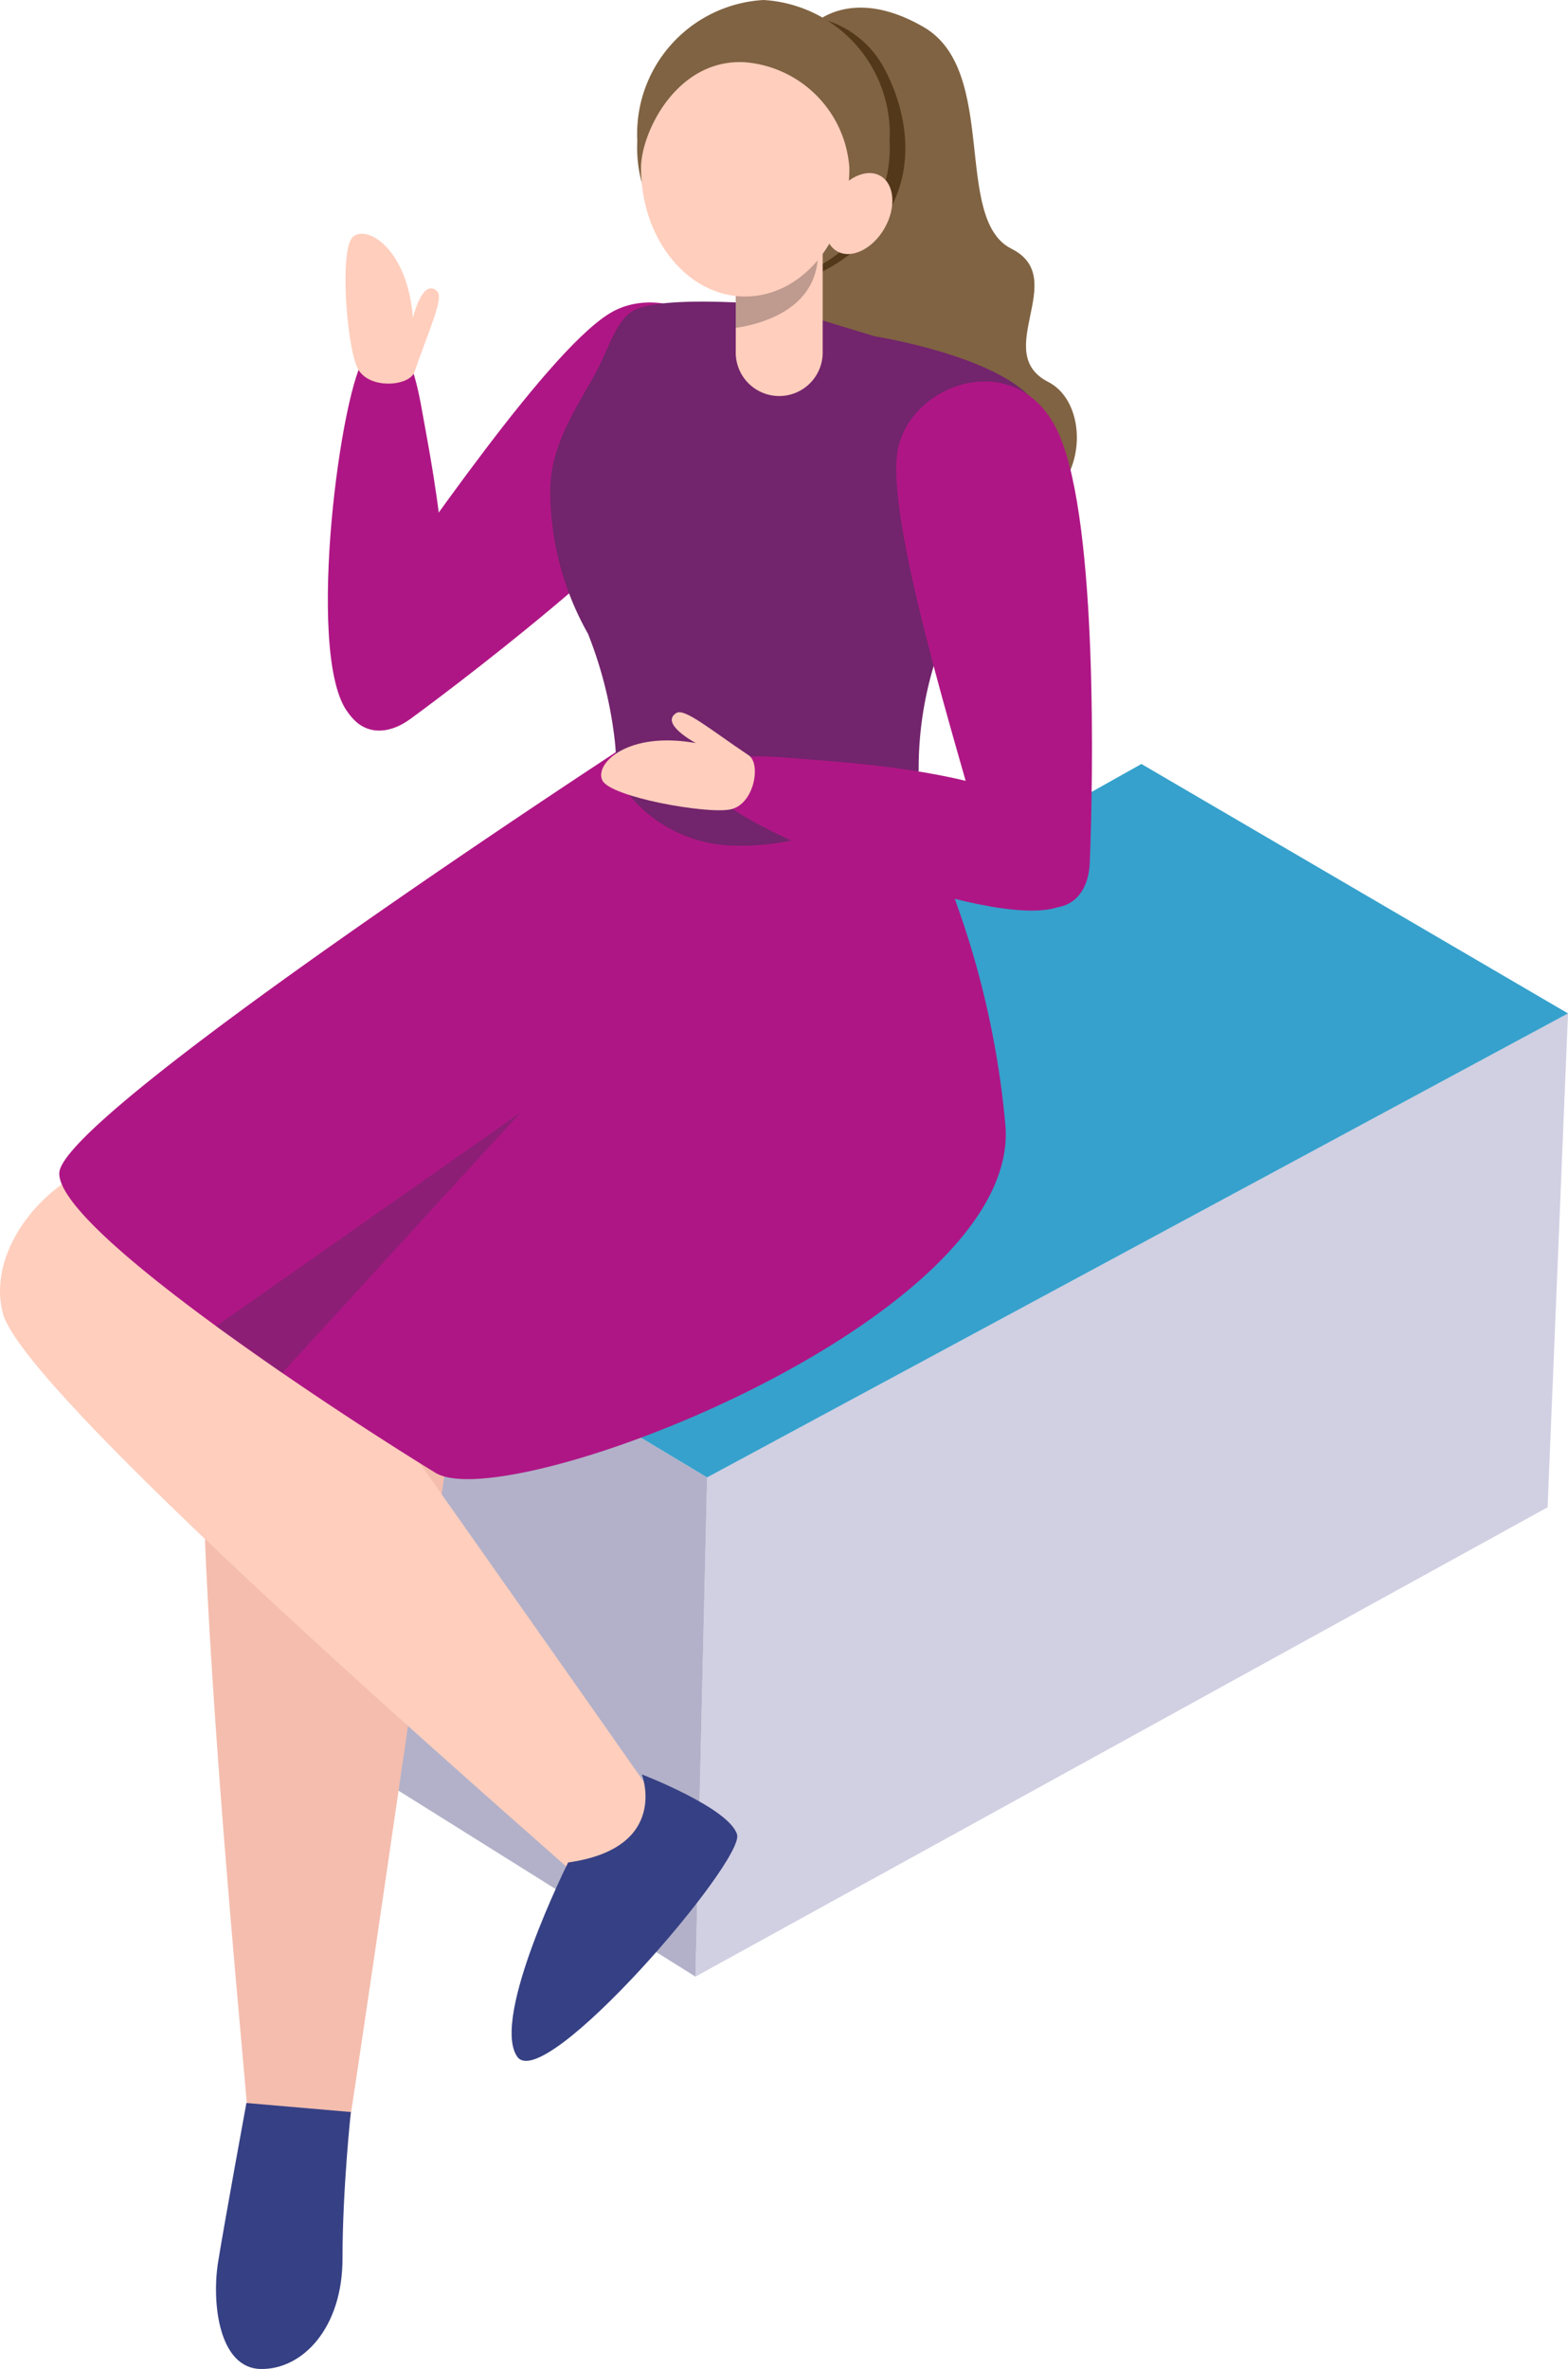 <svg xmlns="http://www.w3.org/2000/svg" width="57.464" height="86.793" viewBox="0 0 57.464 86.793">
  <defs>
    <style>
      .cls-1 {
        fill: #d1cfe2;
      }

      .cls-2 {
        fill: #b2b1c9;
      }

      .cls-3 {
        fill: #36a1cc;
      }

      .cls-4 {
        fill: #806342;
      }

      .cls-5 {
        fill: #f4bdae;
      }

      .cls-6 {
        fill: #ffcebd;
      }

      .cls-7 {
        fill: #364084;
      }

      .cls-8 {
        fill: #af1685;
      }

      .cls-9 {
        fill: #533819;
      }

      .cls-10, .cls-12 {
        fill: #72246c;
      }

      .cls-11 {
        opacity: 0.25;
      }

      .cls-12 {
        opacity: 0.56;
      }
    </style>
  </defs>
  <g id="Grupo_2865" data-name="Grupo 2865" transform="translate(-1383.792 -1075.698)">
    <g id="Grupo_2862" data-name="Grupo 2862" transform="translate(1394.473 1103.688)">
      <path id="Trazado_6393" data-name="Trazado 6393" class="cls-1" d="M1599.632,1343.544l-.748,18.094-31.229,17.195.427-18.289Z" transform="translate(-1552.849 -1334.405)"/>
      <path id="Trazado_6394" data-name="Trazado 6394" class="cls-2" d="M1476.076,1410.91l-14.815-8.894-.418,17.914,14.806,9.27Z" transform="translate(-1460.843 -1384.772)"/>
      <path id="Trazado_6395" data-name="Trazado 6395" class="cls-3" d="M1494.591,1277.616l15.634,9.139-31.55,17-14.815-8.894Z" transform="translate(-1463.442 -1277.616)"/>
    </g>
    <g id="Grupo_2864" data-name="Grupo 2864" transform="translate(1383.792 1075.698)">
      <path id="Trazado_6396" data-name="Trazado 6396" class="cls-4" d="M1594.514,1078.424s1.392-1.6,4.155,0,1.06,7.043,3.22,8.124-.769,3.8,1.351,4.882,1.143,6.69-4.093,4.135-5.194-9.931-5.194-9.931Z" transform="translate(-1564.821 -1077.434)"/>
      <path id="Trazado_6397" data-name="Trazado 6397" class="cls-5" d="M1446.651,1405.105s-3.861,26.661-4.082,27.838-3.567,1.912-3.677-.037-2.783-27.976-1.214-30.891C1439.479,1398.67,1447.165,1399.369,1446.651,1405.105Z" transform="translate(-1429.784 -1355.05)"/>
      <path id="Trazado_6398" data-name="Trazado 6398" class="cls-6" d="M1392.538,1383.15s15.54,22.005,16.19,23.011-1.273,3.842-2.694,2.5-21.267-18.389-22.133-21.583C1382.906,1383.413,1388.965,1378.633,1392.538,1383.15Z" transform="translate(-1383.792 -1338.948)"/>
      <path id="Trazado_6399" data-name="Trazado 6399" class="cls-7" d="M1445.874,1631.851s-.306,2.822-.306,5.369-1.468,4.075-3,4.045-1.8-2.427-1.558-3.925,1.036-5.82,1.036-5.82Z" transform="translate(-1433.016 -1554.472)"/>
      <path id="Trazado_6400" data-name="Trazado 6400" class="cls-7" d="M1521.1,1547.928s-2.839,5.68-1.87,7.109,8.352-7.163,8.061-8.135-3.489-2.2-3.489-2.2S1524.846,1547.4,1521.1,1547.928Z" transform="translate(-1500.279 -1479.692)"/>
      <path id="Trazado_6401" data-name="Trazado 6401" class="cls-8" d="M1430.2,1273.741a32.608,32.608,0,0,1,3.958,12.947c.478,7.1-18.235,14.289-20.885,12.679s-13.867-8.818-13.793-10.988,20.777-15.666,20.777-15.666Z" transform="translate(-1397.307 -1245.404)"/>
      <path id="Trazado_6402" data-name="Trazado 6402" class="cls-8" d="M1473.718,1179.218c-.431.482-1.66,1.455-2.584.07-1.486-2.226-.187-11.914.714-12.988s1.593-.623,2.04,1.89S1475.663,1177.043,1473.718,1179.218Z" transform="translate(-1458.444 -1153.271)"/>
      <path id="Trazado_6403" data-name="Trazado 6403" class="cls-6" d="M1477.651,1142.545c-.182.52-1.7.656-2.09-.161s-.666-4.333-.163-4.793,2,.415,2.2,2.962c0,0,.347-1.474.884-.975C1478.74,1139.819,1478.229,1140.89,1477.651,1142.545Z" transform="translate(-1462.465 -1128.911)"/>
      <path id="Trazado_6404" data-name="Trazado 6404" class="cls-8" d="M1476.382,1170.908c2.387-1.751,9.8-7.431,11.523-10.6s-1.759-5.476-4.032-4.36-7.427,8.833-9.205,11.217C1472.757,1169.729,1474.312,1172.427,1476.382,1170.908Z" transform="translate(-1461.324 -1144.581)"/>
      <path id="Trazado_6405" data-name="Trazado 6405" class="cls-9" d="M1589.838,1080.8a3.632,3.632,0,0,1,2.2,1.708c.946,1.681,1.677,4.838-1.341,7C1585.156,1093.472,1589.838,1080.8,1589.838,1080.8Z" transform="translate(-1559.684 -1080.094)"/>
      <path id="Trazado_6501" data-name="Trazado 6501" class="cls-4" d="M4.623,0A4.913,4.913,0,0,1,9.246,5.159a4.913,4.913,0,0,1-4.623,5.159A4.913,4.913,0,0,1,0,5.159,4.913,4.913,0,0,1,4.623,0Z" transform="translate(23.356)"/>
      <path id="Trazado_6406" data-name="Trazado 6406" class="cls-10" d="M1530.616,1167.589a15.2,15.2,0,0,1,.951,3.667,7.971,7.971,0,0,1,.066,1.531,5.108,5.108,0,0,0,4.127,2.556,9,9,0,0,0,3.419-.49c.414-.135.809-.287,1.175-.443,1.425-.609,2.242-.972,2.242-.972-.016-.2.142-.7.138-.9a13.081,13.081,0,0,1,.78-4.462c1.468-4.327,4.4-7.962,3.347-9.12-1.446-1.59-5.734-2.265-5.734-2.265l-3.807-1.156s-3.893-.364-5.012.2c-.679.344-.952,1.487-1.477,2.419-.735,1.305-1.6,2.6-1.6,4.21A10.68,10.68,0,0,0,1530.616,1167.589Z" transform="translate(-1509.067 -1144.369)"/>
      <path id="Trazado_6407" data-name="Trazado 6407" class="cls-6" d="M1578.309,1132.186v3.675a1.593,1.593,0,1,0,3.185,0v-3.675a1.593,1.593,0,1,0-3.185,0Z" transform="translate(-1551.345 -1122.984)"/>
      <g id="Grupo_2863" data-name="Grupo 2863" class="cls-11" transform="translate(26.964 8.87)">
        <path id="Trazado_6408" data-name="Trazado 6408" d="M1578.309,1140.955v1.874c.66-.091,2.708-.518,2.981-2.319C1581.569,1138.675,1579.054,1140.406,1578.309,1140.955Z" transform="translate(-1578.309 -1139.688)"/>
      </g>
      <path id="Trazado_6409" data-name="Trazado 6409" class="cls-6" d="M1553.267,1095.984c0,2.6,1.71,4.71,3.818,4.71s3.818-2.109,3.818-4.71a4.175,4.175,0,0,0-3.846-3.874C1554.565,1091.984,1553.267,1094.7,1553.267,1095.984Z" transform="translate(-1529.775 -1089.831)"/>
      <path id="Trazado_6410" data-name="Trazado 6410" class="cls-6" d="M1602.2,1122.4c-.44.762-.374,1.623.147,1.924s1.3-.073,1.739-.835.374-1.623-.147-1.924S1602.64,1121.641,1602.2,1122.4Z" transform="translate(-1571.673 -1115.12)"/>
      <path id="Trazado_6411" data-name="Trazado 6411" class="cls-8" d="M1585.168,1278.615c.357.539.987,1.974-.587,2.517-2.53.874-11.572-2.838-12.383-3.982s-.2-1.7,2.346-1.495S1583.558,1276.182,1585.168,1278.615Z" transform="translate(-1545.792 -1247.902)"/>
      <path id="Trazado_6412" data-name="Trazado 6412" class="cls-6" d="M1548.135,1265.521c.457.307.2,1.809-.685,1.981s-4.36-.453-4.677-1.057.908-1.829,3.422-1.375c0,0-1.338-.709-.72-1.1C1545.774,1263.777,1546.681,1264.542,1548.135,1265.521Z" transform="translate(-1520.693 -1237.845)"/>
      <path id="Trazado_6413" data-name="Trazado 6413" class="cls-8" d="M1627.836,1194.13c.119-2.958.3-12.3-1.1-15.616s-5.378-2.039-5.923.434,2.276,11.314,3.03,14.19C1624.654,1196.228,1627.733,1196.7,1627.836,1194.13Z" transform="translate(-1587.897 -1162.538)"/>
    </g>
    <path id="Trazado_6414" data-name="Trazado 6414" class="cls-12" d="M1440.937,1377.511l11.166-7.834-8.741,9.55Z" transform="translate(-49.224 -253.228)"/>
  </g>
</svg>
